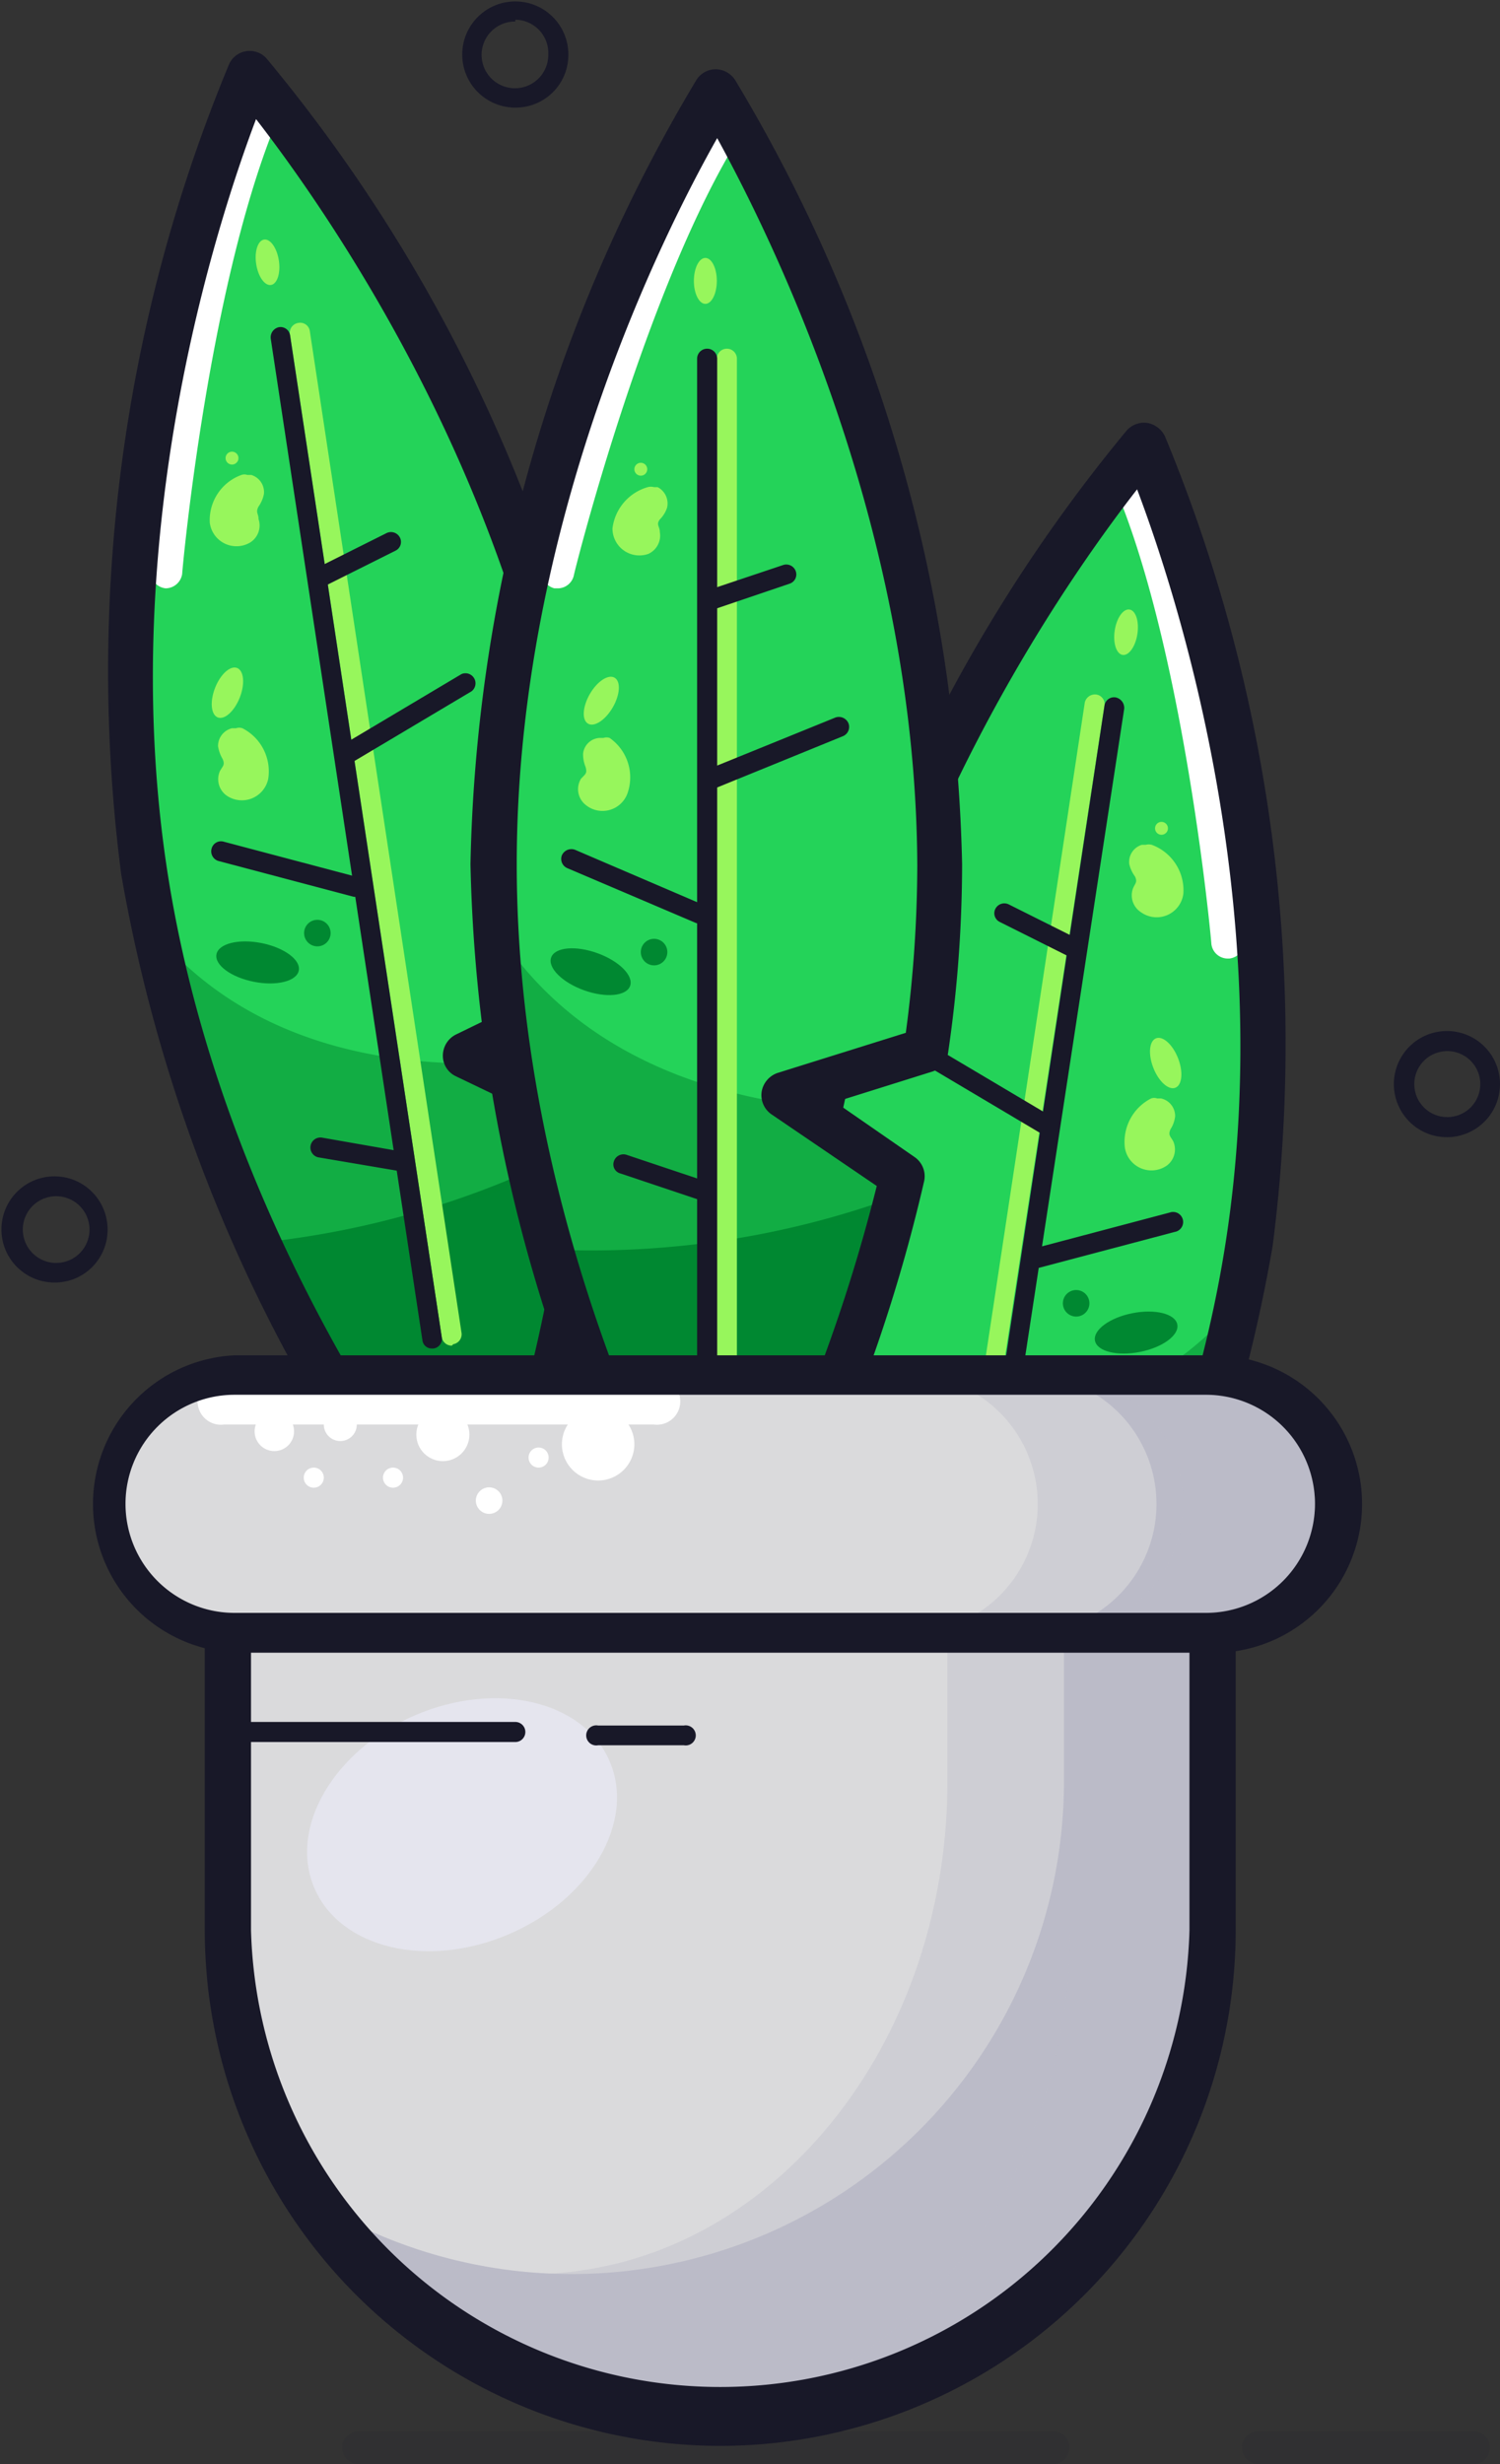 <svg xmlns="http://www.w3.org/2000/svg" viewBox="0 0 41.83 68.69"><rect x="0" y="0" width="41.83" height="68.69" fill="#333333" stroke="none"/><defs><style>.cls-1{fill:#24d359;}.cls-2,.cls-3{fill:#008831;}.cls-3{opacity:0.5;}.cls-4{fill:#97f65c;}.cls-5{fill:#181828;}.cls-6{fill:#fff;}.cls-7{fill:#dadadc;}.cls-8,.cls-9{fill:#bbbbc8;}.cls-9{opacity:0.4;}.cls-10{fill:#e5e5ee;}.cls-11{opacity:0.1;}</style></defs><title>Asset 18</title><g id="Layer_2" data-name="Layer 2"><g id="Layer_1-2" data-name="Layer 1"><path class="cls-1" d="M16.58,27.78,12.84,29.6l3.6,1.77a44.87,44.87,0,0,1-3.2,13.46s-7.6-8.6-9.38-20.34S6.8,2.28,6.8,2.28s7.6,8.59,9.38,20.34A38.47,38.47,0,0,1,16.58,27.78Z"/><path class="cls-2" d="M16.59,31.74a52.87,52.87,0,0,1-3.29,11.4,52,52,0,0,1-5.78-8.53A24.86,24.86,0,0,0,16.59,31.74Z"/><path class="cls-3" d="M16.78,31.13c0,.28-.05.56-.08.84A29.63,29.63,0,0,1,7.45,34.8a40,40,0,0,1-2.88-8.52C6.1,28,8.89,29.77,13.73,29.64Z"/><ellipse class="cls-2" cx="7.18" cy="26.83" rx="0.55" ry="1.17" transform="translate(-20.53 28.65) rotate(-78.78)"/><circle class="cls-2" cx="8.85" cy="26.01" r="0.37"/><path class="cls-4" d="M12.6,37.51a.28.28,0,0,1-.28-.23L8.09,9.35A.28.28,0,0,1,8.33,9a.27.27,0,0,1,.31.23l4.23,27.92a.28.28,0,0,1-.23.32Z"/><path class="cls-5" d="M12.05,37.59a.26.26,0,0,1-.27-.23L7.55,9.44a.29.29,0,0,1,.23-.32.27.27,0,0,1,.31.23l4.23,27.93a.27.27,0,0,1-.23.31Z"/><path class="cls-6" d="M4.62,16.4h0a.47.47,0,0,1-.42-.5c0-.32.72-7.87,2.61-12.64A.46.46,0,0,1,7.37,3a.46.46,0,0,1,.26.59C5.78,8.25,5.08,15.9,5.08,16A.47.47,0,0,1,4.62,16.4Z"/><path class="cls-5" d="M13.4,45.26a.66.66,0,0,1-.49-.22A44.3,44.3,0,0,1,3.38,24.37a44.09,44.09,0,0,1,3-22.56.63.63,0,0,1,1.07-.16A44.24,44.24,0,0,1,17,22.32a37.31,37.31,0,0,1,.41,5.24.65.65,0,0,1-.37.59l-2.55,1.24,2.42,1.19a.65.65,0,0,1,.36.63A44.76,44.76,0,0,1,14,44.88a.63.63,0,0,1-.49.37ZM7.14,3.32C6.06,6.18,3.24,14.81,4.65,24.18S11.33,41,13.21,43.36a46.11,46.11,0,0,0,2.71-11.82L12.71,30a.63.63,0,0,1-.36-.58.66.66,0,0,1,.36-.58l3.37-1.64a35.28,35.28,0,0,0-.39-4.66C14.27,13.13,9,5.72,7.14,3.32Z"/><ellipse class="cls-4" cx="6.34" cy="19.31" rx="0.74" ry="0.37" transform="translate(-13.95 18.17) rotate(-68.61)"/><ellipse class="cls-4" cx="7.46" cy="7.31" rx="0.32" ry="0.64" transform="translate(-1.01 1.2) rotate(-8.61)"/><path class="cls-4" d="M6.76,20.3a.28.28,0,0,0-.18,0H6.47a.51.51,0,0,0-.39.5,1,1,0,0,0,.13.36c.07.17,0,.19-.08.34a.56.56,0,0,0,.18.67.75.75,0,0,0,1.17-.46A1.35,1.35,0,0,0,6.76,20.3Z"/><path class="cls-4" d="M6.73,13.24a.25.25,0,0,1,.17,0l.11,0a.5.5,0,0,1,.35.53.91.91,0,0,1-.15.35c-.09.17,0,.19,0,.35a.56.56,0,0,1-.23.65.75.75,0,0,1-1.13-.55A1.34,1.34,0,0,1,6.73,13.24Z"/><circle class="cls-4" cx="6.47" cy="12.77" r="0.18"/><path class="cls-5" d="M9.65,21.3a.28.28,0,0,1-.24-.13.27.27,0,0,1,.1-.38l3.36-2a.28.28,0,0,1,.28.48l-3.36,2Z"/><path class="cls-5" d="M8.9,16.38a.27.27,0,0,1-.25-.15.28.28,0,0,1,.13-.37l2-1a.28.28,0,0,1,.37.12.27.27,0,0,1-.12.37l-2,1A.31.31,0,0,1,8.9,16.38Z"/><path class="cls-5" d="M11.11,32.64h0l-2.24-.38a.28.28,0,0,1,.1-.55l2.23.39a.27.27,0,0,1,.22.32A.28.28,0,0,1,11.11,32.64Z"/><path class="cls-5" d="M9.94,25H9.87L6.09,24a.28.28,0,0,1-.19-.34.27.27,0,0,1,.33-.2l3.78,1a.28.28,0,0,1-.07.55Z"/><path class="cls-1" d="M22.28,38.1,26,39.92l-3.61,1.77a44.87,44.87,0,0,0,3.2,13.46s7.6-8.6,9.38-20.34S32.05,12.6,32.05,12.6s-7.59,8.59-9.37,20.34A35.43,35.43,0,0,0,22.28,38.1Z"/><path class="cls-2" d="M22.26,42.06a53.57,53.57,0,0,0,3.29,11.4,51.22,51.22,0,0,0,5.78-8.53A25.12,25.12,0,0,1,22.26,42.06Z"/><path class="cls-3" d="M22.07,41.45c0,.28.05.56.08.84a29.63,29.63,0,0,0,9.25,2.83,39.43,39.43,0,0,0,2.88-8.52C32.75,38.28,30,40.09,25.12,40Z"/><ellipse class="cls-2" cx="31.68" cy="37.15" rx="1.17" ry="0.55" transform="translate(-6.62 6.87) rotate(-11.22)"/><circle class="cls-2" cx="30.01" cy="36.33" r="0.37"/><path class="cls-4" d="M26.26,47.83h0a.29.29,0,0,1-.24-.32l4.23-27.92a.29.29,0,0,1,.32-.23.27.27,0,0,1,.23.31L26.53,47.6A.28.28,0,0,1,26.26,47.83Z"/><path class="cls-5" d="M26.8,47.91h0a.27.27,0,0,1-.23-.31l4.23-27.93a.27.27,0,0,1,.31-.23.3.3,0,0,1,.24.32L27.08,47.68A.27.27,0,0,1,26.8,47.91Z"/><path class="cls-6" d="M34.23,26.72a.46.46,0,0,1-.45-.42c0-.08-.71-7.74-2.55-12.38a.46.46,0,1,1,.85-.34c1.9,4.77,2.59,12.32,2.61,12.64a.46.46,0,0,1-.41.5Z"/><path class="cls-5" d="M25.46,55.58h-.1a.63.63,0,0,1-.49-.37,45.1,45.1,0,0,1-3.26-13.67A.65.65,0,0,1,22,40.9l2.42-1.19-2.55-1.24a.66.66,0,0,1-.36-.59,37.58,37.58,0,0,1,.4-5.25A44.22,44.22,0,0,1,31.42,12a.65.65,0,0,1,.58-.21.68.68,0,0,1,.49.38,44.26,44.26,0,0,1,3,22.56,44.08,44.08,0,0,1-9.53,20.67A.64.64,0,0,1,25.46,55.58ZM22.94,41.86a46.11,46.11,0,0,0,2.71,11.82c1.87-2.4,7.13-9.81,8.55-19.18s-1.41-18-2.49-20.86c-1.88,2.41-7.13,9.82-8.55,19.19a35.28,35.28,0,0,0-.39,4.66l3.37,1.64a.65.65,0,0,1,.37.58.64.64,0,0,1-.37.58Z"/><ellipse class="cls-4" cx="32.51" cy="29.63" rx="0.37" ry="0.74" transform="translate(-8.57 13.9) rotate(-21.39)"/><ellipse class="cls-4" cx="31.4" cy="17.63" rx="0.64" ry="0.32" transform="translate(9.27 46.03) rotate(-81.39)"/><path class="cls-4" d="M32.1,30.62a.25.25,0,0,1,.17,0h.11a.5.5,0,0,1,.39.5.83.83,0,0,1-.13.36c-.07.17,0,.19.08.34a.56.56,0,0,1-.18.67A.75.75,0,0,1,31.37,32,1.36,1.36,0,0,1,32.1,30.62Z"/><path class="cls-4" d="M32.12,23.55a.32.32,0,0,0-.17,0l-.11,0a.5.5,0,0,0-.35.53.93.93,0,0,0,.16.35c.08.17,0,.19-.06.35a.56.56,0,0,0,.23.65A.75.75,0,0,0,33,24.91,1.35,1.35,0,0,0,32.12,23.55Z"/><circle class="cls-4" cx="32.39" cy="23.09" r="0.18"/><path class="cls-5" d="M29.21,31.62a.23.23,0,0,1-.14,0l-3.37-2a.28.28,0,0,1-.09-.38.27.27,0,0,1,.37-.1l3.37,2a.29.29,0,0,1,.1.38A.31.31,0,0,1,29.21,31.62Z"/><path class="cls-5" d="M30,26.7a.27.27,0,0,1-.12,0l-2-1a.27.27,0,0,1-.12-.37.28.28,0,0,1,.37-.12l2,1a.28.28,0,0,1,.12.37A.27.27,0,0,1,30,26.7Z"/><path class="cls-5" d="M27.74,43a.28.28,0,0,1-.27-.23.27.27,0,0,1,.22-.32L29.93,42a.28.28,0,0,1,.32.23.29.29,0,0,1-.23.32L27.79,43Z"/><path class="cls-5" d="M28.91,35.35a.3.3,0,0,1-.27-.21.29.29,0,0,1,.2-.34l3.78-1a.28.28,0,1,1,.14.54l-3.78,1Z"/><path class="cls-1" d="M25.62,29.43l-4,1.25L25,33a44.71,44.71,0,0,1-5.18,12.82s-6.23-9.63-6.23-21.51S19.77,2.76,19.77,2.76,26,12.4,26,24.28A35.86,35.86,0,0,1,25.62,29.43Z"/><path class="cls-2" d="M25,33.35a53,53,0,0,1-5,10.78,51.58,51.58,0,0,1-4.43-9.29A24.86,24.86,0,0,0,25,33.35Z"/><path class="cls-3" d="M25.32,32.78c-.06.28-.13.55-.2.82A30,30,0,0,1,15.55,35,40.42,40.42,0,0,1,14,26.16c1.26,1.89,3.74,4.1,8.55,4.69Z"/><ellipse class="cls-2" cx="16.47" cy="27.09" rx="0.55" ry="1.17" transform="translate(-14.6 33.39) rotate(-70.17)"/><circle class="cls-2" cx="18.24" cy="26.54" r="0.37"/><path class="cls-4" d="M20.27,38.47a.29.29,0,0,1-.28-.28V10a.28.28,0,0,1,.56,0V38.19A.29.29,0,0,1,20.27,38.47Z"/><path class="cls-5" d="M19.72,38.47a.28.28,0,0,1-.28-.28V10A.28.28,0,1,1,20,10V38.19A.28.28,0,0,1,19.72,38.47Z"/><path class="cls-6" d="M15.57,16.4h-.11a.47.47,0,0,1-.34-.56c.08-.31,1.89-7.67,4.48-12.1a.47.47,0,0,1,.63-.17.46.46,0,0,1,.16.63C17.87,8.51,16,16,16,16.05A.46.46,0,0,1,15.57,16.4Z"/><path class="cls-5" d="M20,46.25a.63.63,0,0,1-.54-.29,44.19,44.19,0,0,1-6.34-21.87A44.18,44.18,0,0,1,19.42,2.23a.64.64,0,0,1,.54-.3h0a.66.66,0,0,1,.54.3,44.22,44.22,0,0,1,6.33,21.86,36.19,36.19,0,0,1-.39,5.25.64.64,0,0,1-.44.53l-2.71.85,2.21,1.53a.65.65,0,0,1,.27.68A45.09,45.09,0,0,1,20.5,46,.65.65,0,0,1,20,46.25Zm0-42.4c-1.5,2.65-5.59,10.77-5.59,20.24S18.46,41.69,20,44.34a46.49,46.49,0,0,0,4.45-11.28l-2.94-2a.65.65,0,0,1-.27-.63.67.67,0,0,1,.44-.52l3.58-1.12a35.59,35.59,0,0,0,.32-4.67C25.54,14.62,21.45,6.5,20,3.85Zm5.85,25.4Z"/><ellipse class="cls-4" cx="16.77" cy="19.53" rx="0.74" ry="0.37" transform="translate(-8.53 24.29) rotate(-60)"/><ellipse class="cls-4" cx="19.67" cy="7.83" rx="0.32" ry="0.64"/><path class="cls-4" d="M17,20.57a.27.27,0,0,0-.17,0h-.11a.49.49,0,0,0-.46.44.94.94,0,0,0,.07.37c.05.18,0,.19-.13.33a.56.56,0,0,0,.08.68.74.74,0,0,0,1.22-.28A1.34,1.34,0,0,0,17,20.57Z"/><path class="cls-4" d="M18.06,13.58a.34.34,0,0,1,.18,0l.1,0a.51.51,0,0,1,.26.58.83.83,0,0,1-.2.32c-.11.15,0,.19,0,.35a.56.56,0,0,1-.32.61.75.75,0,0,1-1-.71A1.37,1.37,0,0,1,18.06,13.58Z"/><circle class="cls-4" cx="17.87" cy="13.08" r="0.18"/><path class="cls-5" d="M19.78,22a.3.3,0,0,1-.26-.17.28.28,0,0,1,.16-.36L23.3,20a.29.29,0,0,1,.36.16.28.28,0,0,1-.15.36L19.88,22Z"/><path class="cls-5" d="M19.78,17a.27.27,0,0,1-.09-.53l2.15-.72a.28.28,0,0,1,.35.17.27.27,0,0,1-.17.35L19.87,17Z"/><path class="cls-5" d="M19.53,33.43l-.08,0-2.15-.72a.26.26,0,0,1-.18-.34.28.28,0,0,1,.35-.18l2.15.72a.28.28,0,0,1,.18.35A.29.29,0,0,1,19.53,33.43Z"/><path class="cls-5" d="M19.52,25.73a.2.2,0,0,1-.11,0l-3.59-1.53a.28.28,0,0,1-.15-.36.29.29,0,0,1,.37-.15l3.59,1.54a.27.27,0,0,1,.14.36A.28.28,0,0,1,19.52,25.73Z"/><path class="cls-7" d="M6.27,45.15H33.72a0,0,0,0,1,0,0v8.57A13.73,13.73,0,0,1,20,67.45h0A13.73,13.73,0,0,1,6.27,53.72V45.15a0,0,0,0,1,0,0Z"/><path class="cls-8" d="M33.72,45.15v8.57A13.73,13.73,0,0,1,8.47,61.18a13.73,13.73,0,0,0,21.2-11.52V45.15Z"/><path class="cls-9" d="M29.85,45.15v8.57c0,7.58-5.2,13.73-11.62,13.73-4.09,0-7.68-2.5-9.75-6.27a10.31,10.31,0,0,0,6.32,2.21c6.42,0,11.62-6.14,11.62-13.73V45.15Z"/><path class="cls-5" d="M20.09,68.18A14.39,14.39,0,0,1,5.71,53.81V45.24a.65.65,0,0,1,.65-.65H33.81a.65.65,0,0,1,.65.65v8.57A14.39,14.39,0,0,1,20.09,68.18ZM7,45.88v7.93a13.09,13.09,0,0,0,26.17,0V45.88Z"/><ellipse class="cls-10" cx="12.88" cy="50.87" rx="4.48" ry="3.32" transform="translate(-19.03 9.21) rotate(-23.25)"/><path class="cls-5" d="M14.37,48.56H6.63a.28.28,0,0,1,0-.56h7.74a.28.28,0,0,1,0,.56Z"/><path class="cls-5" d="M19.07,48.65H16.68a.28.28,0,1,1,0-.55h2.39a.28.28,0,1,1,0,.55Z"/><g class="cls-11"><path class="cls-5" d="M29.36,68.69H10a.47.47,0,0,1-.46-.46.46.46,0,0,1,.46-.46H29.36a.45.45,0,0,1,.46.46A.46.46,0,0,1,29.36,68.69Z"/><path class="cls-5" d="M41.09,68.69h-6a.47.47,0,0,1-.46-.46.46.46,0,0,1,.46-.46h6a.45.45,0,0,1,.46.46A.46.46,0,0,1,41.09,68.69Z"/></g><rect class="cls-7" x="3.13" y="38.33" width="34.28" height="7.19" rx="3.59"/><path class="cls-8" d="M36.67,41.92a3.6,3.6,0,0,1-3.59,3.6H28.84a3.6,3.6,0,0,0,0-7.19h4.24A3.59,3.59,0,0,1,36.67,41.92Z"/><path class="cls-9" d="M33,41.92a3.62,3.62,0,0,1-3.6,3.6H25.15a3.6,3.6,0,1,0,0-7.19h4.24A3.6,3.6,0,0,1,33,41.92Z"/><path class="cls-6" d="M18.24,39.71h-12a.65.65,0,1,1,0-1.29h12a.65.65,0,1,1,0,1.29Z"/><path class="cls-5" d="M33.63,46.07H6.54a4.15,4.15,0,0,1,0-8.29H33.63a4.15,4.15,0,1,1,0,8.29ZM6.54,38.88a3,3,0,0,0,0,6.08H33.63a3,3,0,1,0,0-6.08Z"/><circle class="cls-6" cx="7.65" cy="39.9" r="0.55"/><circle class="cls-6" cx="8.75" cy="41.19" r="0.28"/><circle class="cls-6" cx="9.49" cy="39.71" r="0.46"/><circle class="cls-6" cx="10.96" cy="41.19" r="0.28"/><circle class="cls-6" cx="12.35" cy="39.99" r="0.74"/><circle class="cls-6" cx="15.02" cy="40.63" r="0.28"/><circle class="cls-6" cx="16.68" cy="40.26" r="1.01"/><circle class="cls-6" cx="13.64" cy="41.83" r="0.37"/><path class="cls-5" d="M1.47,35.75A1.48,1.48,0,1,1,3,34.28,1.47,1.47,0,0,1,1.47,35.75Zm0-2.4a.93.93,0,0,0,0,1.85.93.93,0,1,0,0-1.85Z"/><path class="cls-5" d="M40.36,31.7a1.48,1.48,0,1,1,1.47-1.48A1.48,1.48,0,0,1,40.36,31.7Zm0-2.4a.92.92,0,1,0,.92.92A.92.92,0,0,0,40.36,29.3Z"/><path class="cls-5" d="M14.37,3a1.48,1.48,0,1,1,1.48-1.48A1.47,1.47,0,0,1,14.37,3Zm0-2.4a.93.93,0,1,0,.92.92A.93.93,0,0,0,14.37.55Z"/></g></g></svg>